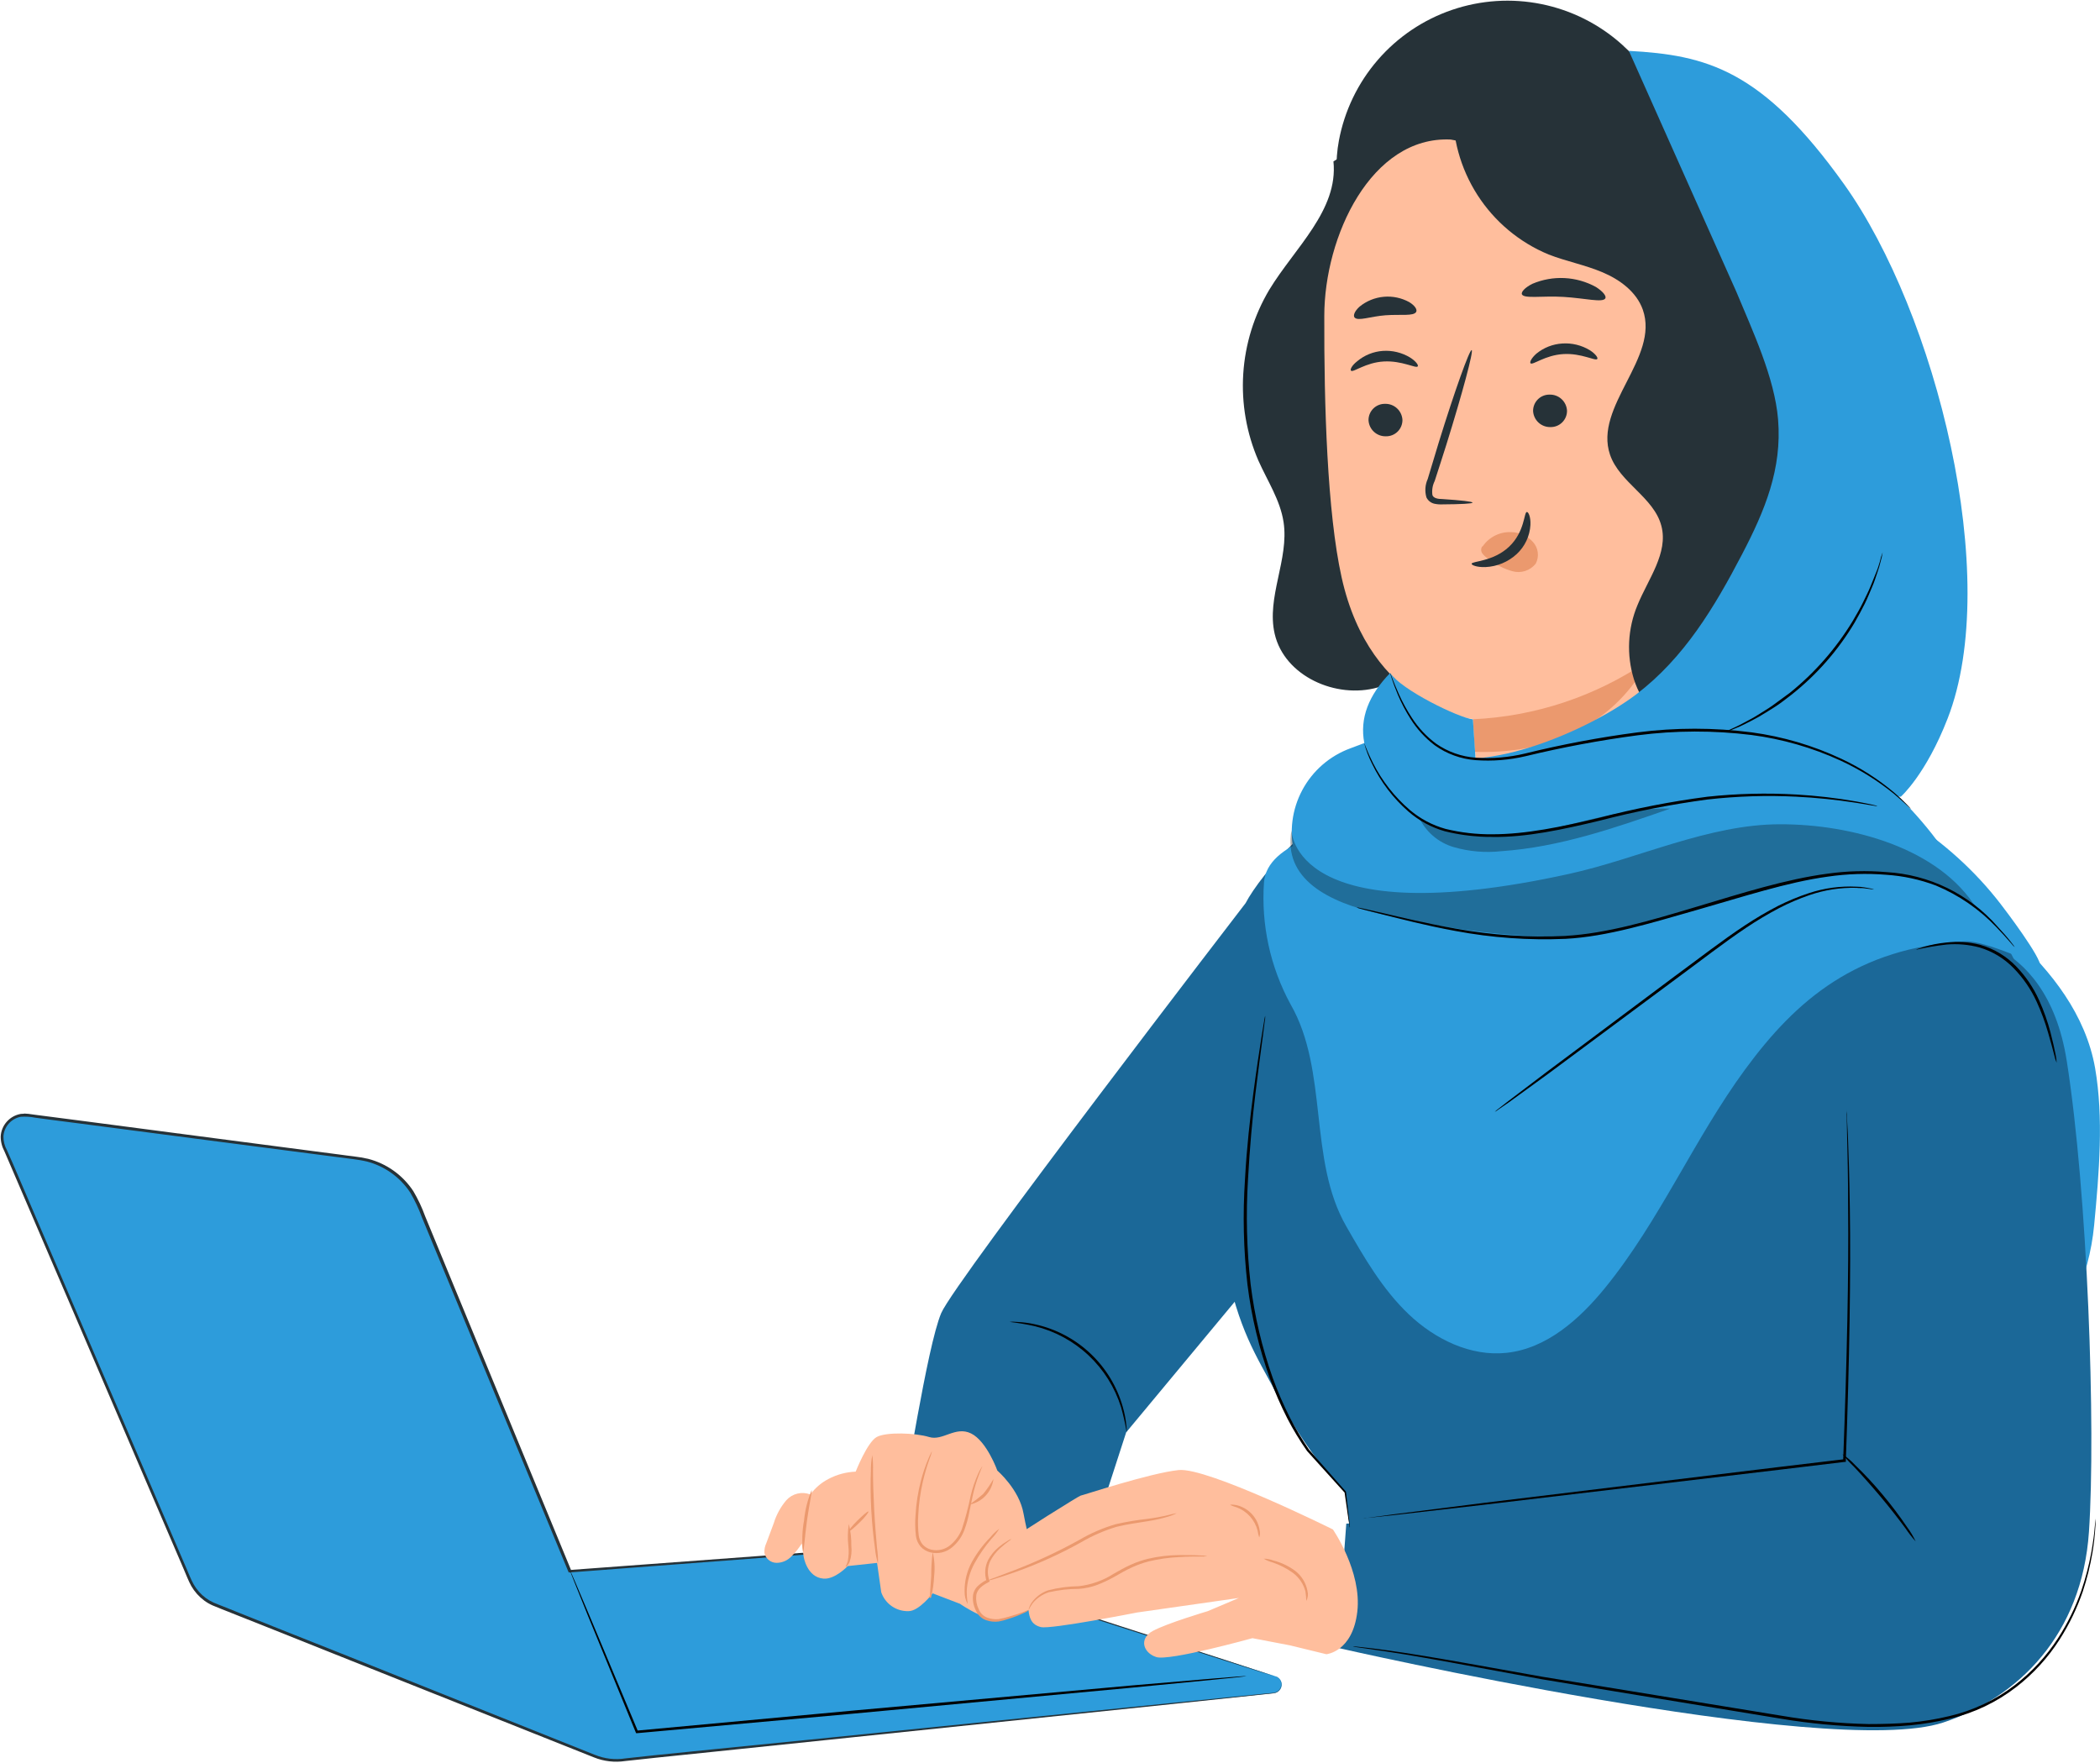 <svg width="2049" height="1720" viewBox="0 0 2049 1720" fill="none" xmlns="http://www.w3.org/2000/svg">
<path d="M1244.34 1635.67L856.923 1511.29C855.888 1510.97 854.804 1510.84 853.722 1510.91L555.75 1532.98C503.384 1406.06 437.775 1247.42 407.923 1174.97C402.949 1163.09 394.934 1152.73 384.686 1144.94C374.438 1137.14 362.317 1132.18 349.542 1130.55L26.85 1088.39C23.013 1087.93 19.121 1088.48 15.564 1089.99C12.006 1091.5 8.907 1093.92 6.578 1097C4.248 1100.08 2.769 1103.73 2.288 1107.56C1.808 1111.4 2.343 1115.29 3.84 1118.85L185.548 1542.58C187.953 1548.2 191.5 1553.26 195.965 1557.44C200.429 1561.62 205.713 1564.83 211.482 1566.86L580.581 1714.13C589.017 1717.5 598.157 1718.71 607.178 1717.67L630.795 1715.07C712.572 1706.52 1116.38 1665.41 1242.69 1652.17C1244.69 1652.06 1246.59 1651.25 1248.04 1649.86C1249.49 1648.48 1250.4 1646.62 1250.6 1644.63C1250.8 1642.63 1250.28 1640.63 1249.13 1638.99C1247.98 1637.35 1246.28 1636.17 1244.34 1635.67Z" fill="#2D9CDB"/>
<path d="M1244.34 1635.67C1245.63 1636.08 1246.81 1636.8 1247.76 1637.76C1248.72 1638.72 1249.44 1639.89 1249.86 1641.19C1250.36 1642.82 1250.37 1644.56 1249.89 1646.2C1249.41 1647.84 1248.46 1649.3 1247.15 1650.4C1245.41 1651.75 1243.28 1652.48 1241.08 1652.5L1233.8 1653.27L1143.14 1662.87L809.632 1697.58L699.272 1709.06L640.505 1715.13L610.321 1718.38C599.868 1720.01 589.169 1718.77 579.365 1714.8L332.49 1616.47L266.55 1590.14L232.945 1576.79L216.005 1570.06C213.191 1568.84 210.487 1567.85 207.452 1566.58C204.565 1565.3 201.826 1563.71 199.286 1561.84C194.175 1558.05 189.894 1553.27 186.705 1547.77C183.614 1542.25 181.628 1536.45 179.09 1530.77L164.357 1496.5C154.461 1473.55 144.51 1450.36 134.504 1426.92C94.388 1333.12 52.783 1236.44 10.239 1137.23L4.39 1123.6C1.917 1119.06 0.644 1113.97 0.693 1108.81C1.01 1103.55 3.079 1098.54 6.568 1094.6C10.058 1090.65 14.769 1087.98 19.951 1087.01C21.22 1086.74 22.544 1087.01 23.868 1086.63L27.676 1086.9L34.959 1087.9L49.472 1089.77L78.386 1093.52L192.498 1108.48L303.962 1123.05L331.552 1126.63C340.657 1128.01 349.761 1128.62 359.142 1130.77C377.267 1135.44 393.004 1146.69 403.286 1162.33C407.885 1170.12 411.746 1178.33 414.819 1186.83C418.203 1195.07 421.587 1203.28 424.972 1211.44L445.002 1260.06L484.07 1354.75C509.563 1416.66 534.118 1476.14 557.459 1532.76L556.245 1531.98L846.602 1510.52L854.658 1509.91C856.111 1509.9 857.553 1510.16 858.907 1510.69L862.715 1511.95L877.282 1516.81L906.638 1526.25L961.984 1544.4L1059.65 1575.91L1196.22 1620.05L1232.09 1631.81C1240.2 1634.45 1244.34 1635.89 1244.34 1635.89C1244.34 1635.89 1240.15 1634.67 1231.98 1632.14L1196 1620.77L1059.38 1576.96L961.652 1545.72L905.921 1527.85L876.565 1518.47L861.501 1513.66C859.133 1512.7 856.646 1512.05 854.107 1511.73L846.05 1512.34L555.748 1534.41H554.921L554.534 1533.58C531.138 1477.03 506.583 1417.71 480.979 1355.68L441.857 1261C435.235 1244.96 428.54 1228.75 421.771 1212.38C418.405 1204.22 414.984 1195.83 411.618 1187.77C408.59 1179.44 404.804 1171.41 400.306 1163.77C390.452 1148.75 375.367 1137.94 357.983 1133.42C349.375 1131.32 340.105 1130.66 331.055 1129.34L303.465 1125.75L191.947 1111.24L77.834 1096.34L48.865 1092.59L34.352 1090.65C29.706 1089.72 24.953 1089.42 20.227 1089.77C15.685 1090.63 11.559 1092.98 8.501 1096.45C5.444 1099.92 3.628 1104.31 3.341 1108.92C3.307 1113.65 4.505 1118.31 6.818 1122.44L12.832 1136.07L137.043 1425.82C147.085 1449.21 157.018 1472.41 166.84 1495.4C171.806 1506.88 176.662 1518.3 181.573 1529.67C184.056 1535.19 186.208 1541.25 189.077 1546.22C192.052 1551.39 196.074 1555.88 200.886 1559.41C203.273 1561.17 205.845 1562.67 208.556 1563.88C211.204 1565.04 214.074 1566.09 216.943 1567.24L233.883 1574.03L267.433 1587.44L333.649 1613.76L580.414 1712.37C589.841 1716.23 600.148 1717.43 610.211 1715.84L640.45 1712.59L699.216 1706.63L809.576 1695.59L1143.19 1661.77L1233.91 1652.66L1241.19 1652C1243.3 1652 1245.35 1651.32 1247.04 1650.07C1248.3 1649.03 1249.22 1647.64 1249.7 1646.09C1250.18 1644.53 1250.2 1642.86 1249.75 1641.3C1249.22 1639.35 1247.95 1637.69 1246.22 1636.66C1245 1635.94 1244.34 1635.72 1244.34 1635.67Z" fill="#263238"/>
<path d="M1216.25 1635.5L1214.32 1635.83L1208.53 1636.55L1186.46 1638.81L1104.46 1646.82L834.076 1672.03L621.523 1691.24H620.64L620.309 1690.41L573.24 1575.58L560.328 1543.46C558.893 1539.78 557.79 1536.97 557.017 1535.02C556.613 1534.05 556.263 1533.05 555.969 1532.04C555.969 1532.04 556.465 1532.98 557.348 1534.86L560.99 1543.19L574.509 1575.03C586.097 1602.62 602.651 1642.07 622.516 1689.52L621.302 1688.75L833.8 1669.05L1104.46 1644.66L1186.29 1637.71L1208.36 1635.94L1214.16 1635.56L1216.25 1635.5Z" fill="black"/>
<path d="M2044.23 1042.26C2025.74 937.422 1909.81 874.241 1871.52 839.367L1929.07 916.343C1958.53 1037.83 1969.68 1163.03 1962.18 1287.81C1961.4 1301.44 1962.89 1319.82 1972.61 1321.75C1976.11 1322.04 1979.6 1320.95 1982.32 1318.72C2016.31 1296.92 2038.38 1246.98 2043.29 1195.55C2048.2 1144.13 2052.62 1090.77 2044.23 1042.26Z" fill="#2D9CDB"/>
<path d="M1959.36 924.841C1953.84 914.301 1956.11 880.697 1926.25 915.791L1924.32 902.658L1739.86 760.846L1328.71 782.2C1289.26 784.683 1229.99 852.996 1215.21 881.524C1203.07 987.635 1200.64 1081.83 1200.64 1081.83C1200.64 1081.83 1186.51 1199.8 1200.64 1255.59C1214.76 1311.38 1231.48 1331.52 1253.33 1374.89C1269.32 1404.52 1289.26 1431.84 1312.6 1456.11L1331.8 1605.1L1761.32 1643.73L1957.93 1632.69C1957.93 1632.69 1940.33 1338.86 1940.33 1333.67C1940.33 1331.24 1964.88 1274.52 1991.26 1214.31C2036.06 1111.29 2010.79 1024.28 1959.36 924.841Z" fill="#1B6898"/>
<path d="M880.703 1459.26C882.855 1459.26 904.32 1314.19 918.391 1281.25C931.634 1250.18 1215.2 881.469 1215.2 881.469L1281.97 1096.67L1253.33 1211.78L1098.83 1397.68L1055.18 1532.43L880.703 1459.26Z" fill="#1B6898"/>
<path d="M2016.53 1035.09C1996.17 906.023 1895.63 911.651 1895.63 911.651L1795.7 1085.52V1445.08L1313.59 1486.79L1304.65 1607.86C1304.65 1607.86 1784.99 1717.67 1895.96 1680.86C1969.41 1656.53 2031.43 1595.11 2038.22 1494.74C2045 1394.37 2036.95 1164.21 2016.53 1035.09Z" fill="#1B6898"/>
<path d="M1099.33 1397.46C1097.92 1389.23 1096.08 1381.09 1093.81 1373.07C1087.76 1353.79 1076.84 1336.39 1062.11 1322.56C1047.38 1308.73 1029.34 1298.93 1009.71 1294.1C1001.55 1292.27 993.301 1290.87 984.992 1289.91C987.265 1289.64 989.562 1289.64 991.835 1289.91C998.02 1290.16 1004.17 1290.98 1010.21 1292.34C1030.34 1296.8 1048.9 1306.62 1063.91 1320.76C1078.92 1334.91 1089.82 1352.85 1095.46 1372.68C1097.2 1378.63 1098.38 1384.72 1098.99 1390.89C1099.38 1393.06 1099.49 1395.26 1099.33 1397.46Z" fill="black"/>
<path d="M1330.09 1481.83C1330.78 1481.64 1331.48 1481.51 1332.19 1481.44L1338.31 1480.56L1361.93 1477.41L1448.95 1466.38L1735.88 1431.5L1799.67 1423.89L1798.4 1425.27C1802.1 1327.49 1803.92 1241.3 1803.26 1179.55C1803.26 1148.7 1802.6 1123.93 1802.21 1106.88C1802.21 1098.49 1801.82 1091.92 1801.71 1087.34V1082.27C1801.71 1081.11 1801.71 1080.56 1801.71 1080.5C1801.77 1081.09 1801.77 1081.68 1801.71 1082.27C1801.71 1083.54 1801.71 1085.19 1802.04 1087.29C1802.04 1091.92 1802.6 1098.33 1802.98 1106.88C1803.7 1123.87 1804.47 1148.65 1804.91 1179.55C1805.91 1241.3 1804.58 1327.6 1801 1425.32V1426.54H1799.78L1735.99 1434.21L1448.78 1468.25L1361.71 1478.24L1337.98 1480.78L1331.8 1481.38L1330.09 1481.83Z" fill="black"/>
<path d="M2044.78 1481.83C2044.86 1482.56 2044.86 1483.3 2044.78 1484.03C2044.78 1485.58 2044.78 1487.73 2044.45 1490.43C2043.95 1498.66 2043.01 1506.86 2041.64 1514.99C2039.47 1527.89 2036.31 1540.6 2032.2 1553.01C2026.57 1569.4 2019.01 1585.07 2009.69 1599.69C1998.35 1617.49 1984.03 1633.2 1967.36 1646.15C1948.21 1661.02 1926.08 1671.58 1902.47 1677.11C1889.76 1680.16 1876.86 1682.32 1863.85 1683.56C1850.31 1684.78 1836.72 1685.29 1823.12 1685.11C1794.62 1684.53 1766.2 1681.88 1738.09 1677.16L1575.25 1650.4L1504.24 1638.59L1442.38 1627.17C1404.69 1620.11 1374.12 1614.75 1352.93 1611.55L1328.49 1607.97L1322.14 1607.08C1321.41 1607.02 1320.69 1606.87 1319.99 1606.64H1322.14L1328.55 1607.31C1334.06 1607.91 1342.45 1608.85 1353.1 1610.34C1374.34 1613.21 1404.97 1618.29 1442.77 1625.07L1504.51 1636.11L1575.59 1647.64L1738.42 1674.24C1766.44 1679.01 1794.77 1681.72 1823.18 1682.35C1836.97 1682.35 1850.44 1681.96 1863.63 1680.92C1876.49 1679.73 1889.25 1677.63 1901.81 1674.63C1925.12 1669.23 1946.98 1658.88 1965.93 1644.28C1982.44 1631.57 1996.66 1616.13 2007.98 1598.64C2017.31 1584.2 2024.92 1568.72 2030.66 1552.51C2034.87 1540.23 2038.17 1527.65 2040.53 1514.88C2042.35 1504.34 2043.46 1496.06 2043.84 1490.43L2044.51 1484.03C2044.55 1483.29 2044.64 1482.55 2044.78 1481.83Z" fill="black"/>
<path d="M1317.07 1490.71C1316.84 1489.97 1316.69 1489.22 1316.63 1488.45C1316.35 1486.74 1315.96 1484.47 1315.58 1481.72C1314.7 1475.54 1313.43 1466.93 1311.88 1456V1456.39L1275.35 1415.94C1268.23 1405.79 1261.8 1395.17 1256.09 1384.16C1249.72 1371.62 1244.08 1358.72 1239.21 1345.53C1228.44 1315.71 1221.04 1284.79 1217.14 1253.33C1213.28 1219.27 1212.49 1184.94 1214.76 1150.75C1216.47 1119.29 1219.73 1091.04 1222.82 1067.42C1225.91 1043.81 1228.84 1024.77 1230.93 1011.58L1233.42 996.463C1233.69 994.863 1233.91 993.593 1234.13 992.545C1234.17 992.089 1234.29 991.643 1234.46 991.221C1234.51 991.661 1234.51 992.105 1234.46 992.545C1234.46 993.649 1234.46 994.918 1234.02 996.518C1233.53 1000.27 1232.92 1005.35 1232.09 1011.75C1230.32 1024.94 1227.73 1044.03 1224.86 1067.7C1221.99 1091.37 1219.4 1119.51 1217.69 1150.97C1215.58 1184.99 1216.43 1219.12 1220.23 1252.99C1224.07 1284.26 1231.32 1315.01 1241.86 1344.7C1246.62 1357.76 1252.15 1370.53 1258.41 1382.94C1264 1393.89 1270.28 1404.47 1277.23 1414.62L1313.26 1455.56L1316.24 1481.33C1316.52 1484.14 1316.74 1486.41 1316.96 1488.12C1317.15 1488.97 1317.19 1489.85 1317.07 1490.71Z" fill="black"/>
<path d="M1869.14 1504.12C1865.5 1500.08 1862.17 1495.79 1859.15 1491.26C1853.14 1483.15 1844.7 1472.12 1834.82 1460.36C1824.94 1448.61 1815.62 1438.29 1808.72 1431.01C1804.76 1427.23 1801.07 1423.17 1797.68 1418.87C1802.17 1421.98 1806.32 1425.57 1810.04 1429.57C1819.53 1438.73 1828.5 1448.4 1836.92 1458.54C1845.39 1468.62 1853.33 1479.14 1860.7 1490.05C1863.98 1494.44 1866.81 1499.16 1869.14 1504.12Z" fill="black"/>
<path d="M998.678 1476.97C994.595 1453.41 973.13 1435.03 973.13 1435.03C973.13 1435.03 962.866 1406.34 947.526 1398.78C932.186 1391.22 919.936 1406.34 906.583 1402.26C893.229 1398.17 864.591 1397.13 855.376 1402.26C846.161 1407.39 834.904 1436.03 834.904 1436.03C825.614 1436.4 816.526 1438.85 808.307 1443.2C801.341 1446.8 795.313 1451.98 790.705 1458.32C786.705 1456.76 782.326 1456.46 778.148 1457.44C773.97 1458.43 770.19 1460.66 767.308 1463.84C761.71 1470.38 757.521 1478.01 755.003 1486.24L747.72 1505.78C746.317 1508.75 745.672 1512.03 745.843 1515.32C746.405 1518.03 747.869 1520.46 749.994 1522.22C752.119 1523.99 754.78 1524.98 757.542 1525.03C760.347 1525.05 763.123 1524.47 765.69 1523.34C768.257 1522.21 770.557 1520.55 772.44 1518.47C776.195 1514.76 779.51 1510.63 782.317 1506.16L784.138 1518.96C784.138 1518.96 787.173 1539.21 803.562 1540.43C814.874 1541.31 827.124 1528.18 827.124 1528.18L855.762 1525.09L859.845 1553.73C861.731 1559.25 865.338 1564.01 870.135 1567.33C874.933 1570.65 880.668 1572.34 886.497 1572.16C896.761 1572.16 910.004 1554.78 910.004 1554.78L936.656 1564.98C936.656 1564.98 967.336 1586.5 981.683 1579.33C985.695 1577.3 988.896 1573.96 990.762 1569.87C992.627 1565.78 993.045 1561.18 991.946 1556.82C998.072 1549.87 1002.91 1541.9 1006.24 1533.26C1010.1 1521.01 1002.98 1500.53 998.678 1476.97Z" fill="#FFBE9D"/>
<path d="M783.477 1514.05C782.31 1503.92 782.664 1493.67 784.526 1483.65C785.481 1473.51 787.974 1463.57 791.92 1454.18C792.692 1454.18 789.657 1467.59 787.34 1484.09C785.022 1500.59 784.526 1514.05 783.477 1514.05Z" fill="#EB996E"/>
<path d="M828.226 1487.12C829.966 1494.09 830.782 1501.25 830.654 1508.42C831.241 1513.61 830.714 1518.86 829.109 1523.82C827.509 1527.68 825.246 1529.34 825.081 1528.9C824.915 1528.45 826.239 1526.74 827.177 1523.38C828.123 1518.56 828.328 1513.63 827.784 1508.76C826.943 1501.56 827.092 1494.28 828.226 1487.12Z" fill="#EB996E"/>
<path d="M847.319 1474.93C847.87 1475.48 844.118 1480.45 838.876 1485.52C833.634 1490.6 828.999 1494.68 828.392 1494.13C827.785 1493.58 831.592 1488.61 836.834 1483.54C842.076 1478.46 846.767 1474.38 847.319 1474.93Z" fill="#EB996E"/>
<path d="M851.126 1419.86C851.745 1425.02 851.967 1430.22 851.788 1435.42C851.788 1445.08 852.175 1458.32 852.947 1472.94C853.72 1487.57 854.878 1500.81 855.706 1510.41C856.49 1515.56 856.822 1520.76 856.699 1525.97C855.175 1520.97 854.177 1515.83 853.72 1510.63C852.34 1501.08 850.905 1487.84 850.078 1473.11C849.25 1458.37 849.36 1445.08 849.747 1435.42C849.666 1430.2 850.128 1424.98 851.126 1419.86Z" fill="#EB996E"/>
<path d="M958.509 1430.84C958.509 1430.84 957.295 1433.6 955.364 1438.57C952.672 1445.6 950.532 1452.83 948.963 1460.2C947.969 1464.94 946.921 1470.07 945.762 1475.54C944.666 1481.52 943.041 1487.39 940.906 1493.08C938.524 1499.52 934.512 1505.22 929.263 1509.64C926.397 1512.12 922.982 1513.89 919.299 1514.81C915.616 1515.72 911.769 1515.74 908.074 1514.88C904.235 1514.01 900.762 1511.97 898.142 1509.03C895.724 1506.11 894.175 1502.58 893.672 1498.82C892.889 1492.12 892.759 1485.35 893.286 1478.63C893.911 1467.34 895.649 1456.14 898.473 1445.19C900.368 1437.81 902.803 1430.58 905.757 1423.56C906.805 1421.07 907.633 1419.2 908.295 1418.04C908.576 1417.37 908.948 1416.73 909.399 1416.16C908.711 1418.85 907.844 1421.48 906.805 1424.05C904.271 1431.15 902.152 1438.39 900.459 1445.74C897.95 1456.61 896.435 1467.7 895.935 1478.85C895.497 1485.36 895.663 1491.9 896.431 1498.38C896.881 1501.62 898.218 1504.68 900.294 1507.21C902.543 1509.68 905.486 1511.41 908.736 1512.18C912.012 1512.93 915.419 1512.9 918.68 1512.08C921.941 1511.27 924.962 1509.69 927.498 1507.48C932.42 1503.35 936.217 1498.03 938.534 1492.03C942.001 1481.41 944.857 1470.6 947.087 1459.64C948.818 1452.24 951.257 1445.01 954.37 1438.07C955.23 1436.17 956.206 1434.33 957.295 1432.55C957.957 1431.39 958.398 1430.78 958.509 1430.84Z" fill="#EB996E"/>
<path d="M969.324 1443.26C968.549 1449.37 965.848 1455.09 961.613 1459.57C957.378 1464.06 951.826 1467.08 945.762 1468.2C950.595 1465.01 955.187 1461.47 959.501 1457.6C963.128 1453.07 966.411 1448.28 969.324 1443.26Z" fill="#EB996E"/>
<path d="M910.061 1514.6C911.872 1522.26 912.338 1530.18 911.44 1538C911.147 1544.96 910.167 1551.87 908.516 1558.64V1559.02C908.309 1559.13 908.081 1559.19 907.848 1559.2C907.616 1559.2 907.385 1559.16 907.172 1559.06C906.96 1558.96 906.772 1558.82 906.623 1558.64C906.473 1558.47 906.366 1558.26 906.309 1558.03C906.309 1557.48 906.309 1557.26 906.309 1557.26C906.309 1557.26 906.309 1557.53 906.695 1557.75C907.081 1557.98 907.467 1558.2 907.633 1557.75L907.302 1558.2C907.302 1554.44 908.13 1546.61 908.626 1537.56C908.565 1529.88 909.044 1522.21 910.061 1514.6Z" fill="#EB996E"/>
<path d="M975.005 1491.76C972.878 1495.27 970.361 1498.53 967.5 1501.47C961.177 1508.83 955.63 1516.82 950.946 1525.31C946.289 1533.79 943.646 1543.23 943.221 1552.9C943.221 1560.35 944.49 1564.87 943.994 1564.98C942.059 1561.25 941.092 1557.1 941.18 1552.9C941.014 1542.78 943.507 1532.79 948.408 1523.93C953.27 1515.22 959.284 1507.2 966.287 1500.09C968.826 1496.96 971.756 1494.16 975.005 1491.76Z" fill="#EB996E"/>
<path d="M963.693 1542.64C961.967 1536.43 962.255 1529.84 964.516 1523.81C966.777 1517.78 970.894 1512.63 976.274 1509.09C995.532 1495.4 1053.2 1459.42 1054.41 1459.42C1055.62 1459.42 1122.11 1437.35 1150.09 1434.48C1178.07 1431.61 1300.51 1492.42 1300.51 1492.42C1300.51 1492.42 1328.93 1533.37 1324.35 1572.65C1319.77 1611.94 1294.17 1614.2 1294.17 1614.2L1258.63 1605.54L1221.99 1598.53C1221.99 1598.53 1140.93 1621.1 1128.18 1616.96C1115.44 1612.83 1111.02 1598.97 1124.82 1591.47C1138.61 1583.97 1178.29 1572.21 1178.29 1572.21L1208.8 1559.3L1109.48 1573.48C1109.48 1573.48 1025.49 1590.04 1015.67 1587.72C1005.85 1585.4 1004.36 1578.06 1003.53 1571.16C1003.53 1571.16 969.708 1587.72 959.665 1578.67C949.622 1569.62 945.208 1549.92 963.693 1542.64Z" fill="#FFBE9D"/>
<path d="M1178.07 1518.47C1175.61 1518.86 1173.11 1518.99 1170.62 1518.85C1165.87 1518.85 1158.98 1518.85 1150.48 1519.4C1140.57 1519.85 1130.72 1521.24 1121.07 1523.54C1115.38 1524.99 1109.84 1526.97 1104.51 1529.45C1099 1531.99 1093.48 1534.96 1087.96 1538.28C1082.33 1541.49 1076.46 1544.28 1070.41 1546.61C1064.75 1548.7 1058.83 1549.98 1052.81 1550.42C1042.9 1550.42 1033.01 1551.53 1023.34 1553.73C1017.03 1555.74 1011.46 1559.58 1007.34 1564.76C1005.95 1566.78 1004.71 1568.9 1003.64 1571.11C1003.64 1571.11 1003.64 1570.39 1003.98 1569.18C1004.55 1567.4 1005.36 1565.71 1006.4 1564.15C1010.38 1558.42 1016.08 1554.11 1022.68 1551.85C1032.45 1549.3 1042.49 1547.94 1052.59 1547.82C1064.6 1546.42 1076.15 1542.33 1086.36 1535.85C1091.88 1532.7 1097.4 1529.5 1103.24 1526.91C1108.69 1524.42 1114.36 1522.46 1120.18 1521.06C1130.01 1518.76 1140.06 1517.56 1150.15 1517.47C1158.76 1517.47 1165.65 1517.47 1170.45 1517.8C1173.01 1517.79 1175.56 1518.01 1178.07 1518.47Z" fill="#EB996E"/>
<path d="M1148.05 1476.58C1147.48 1476.96 1146.87 1477.28 1146.23 1477.52C1145.07 1478.07 1143.25 1478.79 1140.71 1479.62C1133.94 1481.71 1127.02 1483.29 1120.02 1484.36C1111.24 1485.91 1100.65 1487.07 1089.39 1489.88C1077.26 1493.55 1065.61 1498.64 1054.68 1505.06C1034.32 1516.39 1013.06 1526.02 991.117 1533.86C982.73 1536.84 975.832 1539.05 971.032 1540.48C968.598 1541.36 966.085 1542.01 963.527 1542.41C965.815 1541.19 968.217 1540.19 970.701 1539.43L990.4 1531.93C1012.02 1523.59 1033.04 1513.77 1053.31 1502.52C1064.44 1496 1076.34 1490.88 1088.73 1487.29C1098.96 1484.98 1109.32 1483.25 1119.74 1482.1C1126.69 1481.22 1133.58 1479.95 1140.38 1478.29C1142.9 1477.58 1145.46 1477.01 1148.05 1476.58Z" fill="#EB996E"/>
<path d="M1228.67 1500.26C1227.94 1498.1 1227.4 1495.89 1227.07 1493.64C1225.75 1488.48 1223.2 1483.71 1219.65 1479.74C1216.1 1475.77 1211.64 1472.72 1206.65 1470.85C1204.46 1470.26 1202.31 1469.48 1200.25 1468.53C1200.25 1468.2 1203.01 1467.87 1207.31 1468.92C1212.9 1470.42 1217.94 1473.51 1221.83 1477.8C1225.68 1482.12 1228.19 1487.47 1229.05 1493.19C1229.63 1495.54 1229.5 1497.99 1228.67 1500.26Z" fill="#EB996E"/>
<path d="M1274.58 1562.22C1274.48 1559.12 1274.2 1556.03 1273.75 1552.95C1271.87 1545.78 1267.63 1539.44 1261.72 1534.96C1255.64 1530.55 1248.92 1527.07 1241.8 1524.65C1238.7 1523.83 1235.73 1522.58 1232.97 1520.95C1236.2 1520.99 1239.39 1521.59 1242.41 1522.72C1250.02 1524.67 1257.2 1528.06 1263.54 1532.7C1269.98 1537.56 1274.34 1544.68 1275.74 1552.62C1276.54 1555.86 1276.13 1559.27 1274.58 1562.22Z" fill="#EB996E"/>
<path d="M1003.87 1571.05C1002.46 1572.3 1000.83 1573.28 999.065 1573.92C994.455 1576.1 989.698 1577.94 984.828 1579.44C981.476 1580.61 978.046 1581.55 974.565 1582.26C970.366 1582.81 966.096 1582.37 962.094 1580.99C959.835 1580.16 957.773 1578.87 956.044 1577.19C954.314 1575.52 952.954 1573.51 952.052 1571.27C949.769 1566.74 948.849 1561.64 949.403 1556.6C949.977 1552.79 951.943 1549.33 954.921 1546.88C957.459 1544.65 960.301 1542.8 963.364 1541.37L962.646 1543.02C960.4 1536.18 960.915 1528.74 964.081 1522.27C966.708 1517.43 970.25 1513.14 974.51 1509.64C977.242 1507.36 980.158 1505.31 983.228 1503.51C984.283 1502.75 985.458 1502.17 986.705 1501.8C986.98 1502.19 982.235 1504.95 975.669 1510.91C971.792 1514.45 968.578 1518.65 966.178 1523.32C963.457 1529.28 963.141 1536.06 965.295 1542.25L965.626 1543.3L964.578 1543.85C959.391 1546.55 953.155 1550.53 952.548 1557.04C952.087 1561.53 952.89 1566.06 954.866 1570.12C955.597 1572.02 956.722 1573.76 958.167 1575.2C959.612 1576.65 961.345 1577.77 963.253 1578.5C966.78 1579.8 970.55 1580.29 974.289 1579.94C977.677 1579.33 981.029 1578.54 984.332 1577.56C990.457 1575.85 995.368 1574.14 998.679 1572.93C1000.34 1572.12 1002.08 1571.49 1003.87 1571.05Z" fill="#EB996E"/>
<path d="M1431.4 454.816C1419.43 335.297 1394.1 216.329 1399.34 96.147L1301.06 157.507C1305.98 205.072 1263.21 241.932 1238.44 282.765C1223.61 307.711 1214.91 335.818 1213.06 364.778C1211.21 393.738 1216.26 422.723 1227.79 449.354C1236.61 469.219 1249.14 487.98 1252.4 509.5C1257.91 545.808 1235.46 582.724 1243.73 618.536C1253.22 659.755 1303.66 682.379 1344.33 670.791C1384.99 659.203 1414.13 621.129 1426.1 580.792C1438.08 540.456 1435.59 496.919 1431.4 454.816Z" fill="#263238"/>
<path d="M1306.36 137.311C1311.8 108.148 1324.89 80.955 1344.3 58.519C1363.71 36.083 1388.73 19.211 1416.81 9.631C1444.88 0.052 1475 -1.891 1504.07 4.004C1533.15 9.898 1560.13 23.416 1582.26 43.174C1600.19 59.231 1614.87 79.262 1635.62 91.457C1659.07 105.196 1662.11 100.561 1687.93 108.893C1713.76 117.226 1764.36 184.655 1765.18 211.804L1785.27 329.889C1785.93 357.755 1751.17 375.689 1724.24 368.515C1697.31 361.342 1678.33 337.559 1662.88 314.273C1647.43 290.987 1632.75 265.77 1608.97 251.147C1569.51 226.923 1518.86 239.284 1474.16 251.147C1429.47 263.011 1377.54 273.219 1340.35 245.629C1308.57 221.626 1299.08 176.378 1306.36 137.311Z" fill="#263238"/>
<path d="M1292.13 308.368C1292.13 230.675 1337.87 132.62 1415.45 136.151L1659.9 182.503C1671.28 183.006 1682.05 187.767 1690.09 195.841C1698.12 203.915 1702.83 214.714 1703.27 226.095L1712.49 808.244H1714.14C1714.14 808.244 1629.22 1021.79 1466.99 981.73C1434.82 973.784 1458.6 893.718 1450.11 858.623L1448.51 858.954C1448.17 854.705 1447.9 850.788 1447.57 846.759C1442.82 820.497 1440.84 793.81 1441.66 767.135C1438.3 720.287 1437.14 700.919 1437.14 701.526C1437.14 702.133 1337.26 691.042 1309.01 563.3C1294.99 500.064 1291.85 394.725 1292.13 308.368Z" fill="#FFBE9D"/>
<path d="M1335.28 410.011C1335.49 414.324 1337.38 418.382 1340.55 421.32C1343.71 424.258 1347.9 425.843 1352.22 425.737C1354.33 425.781 1356.44 425.401 1358.41 424.618C1360.37 423.835 1362.16 422.665 1363.67 421.179C1365.18 419.692 1366.37 417.918 1367.18 415.962C1367.99 414.006 1368.4 411.907 1368.39 409.79C1368.17 405.477 1366.28 401.419 1363.11 398.481C1359.95 395.543 1355.76 393.957 1351.45 394.064C1349.33 394.019 1347.22 394.4 1345.26 395.183C1343.29 395.966 1341.5 397.135 1339.99 398.622C1338.49 400.109 1337.29 401.883 1336.48 403.839C1335.67 405.795 1335.26 407.893 1335.28 410.011Z" fill="#263238"/>
<path d="M1318.23 361.727C1320.38 363.769 1332.35 353.726 1350.18 352.733C1368 351.74 1381.57 359.796 1383.28 357.534C1384.22 356.485 1381.85 352.733 1375.94 348.925C1367.91 344.037 1358.56 341.762 1349.18 342.414C1340.01 343.07 1331.28 346.604 1324.24 352.512C1318.72 356.816 1317.12 360.844 1318.23 361.727Z" fill="#263238"/>
<path d="M1495.85 401.016C1496.07 405.328 1497.96 409.387 1501.12 412.325C1504.29 415.263 1508.48 416.848 1512.79 416.742C1514.91 416.786 1517.01 416.406 1518.98 415.623C1520.95 414.84 1522.74 413.67 1524.24 412.184C1525.75 410.697 1526.95 408.923 1527.76 406.967C1528.57 405.011 1528.98 402.912 1528.96 400.795C1528.75 396.452 1526.83 392.369 1523.63 389.426C1520.43 386.484 1516.2 384.918 1511.85 385.068C1509.75 385.046 1507.66 385.443 1505.72 386.236C1503.77 387.029 1502 388.202 1500.51 389.687C1499.02 391.171 1497.84 392.938 1497.04 394.883C1496.24 396.828 1495.84 398.913 1495.85 401.016Z" fill="#263238"/>
<path d="M1493.42 354.554C1495.58 356.541 1507.55 346.553 1525.37 345.505C1543.2 344.456 1556.77 352.623 1558.48 350.305C1559.36 349.257 1557.1 345.505 1551.14 341.697C1543.1 336.832 1533.76 334.559 1524.38 335.186C1515.13 335.744 1506.29 339.199 1499.11 345.063C1493.98 349.588 1492.32 353.616 1493.42 354.554Z" fill="#263238"/>
<path d="M1436.75 490.464C1436.75 489.416 1425.72 488.202 1407.51 486.988C1402.93 486.988 1398.57 486.105 1397.63 483.07C1396.96 478.39 1397.73 473.618 1399.84 469.385C1403.48 458.349 1407.23 446.375 1411.2 434.015C1426.93 383.58 1437.97 342.25 1435.92 341.643C1433.88 341.037 1419.37 381.373 1403.81 431.752L1393.05 467.399C1390.5 473.034 1390.05 479.394 1391.78 485.332C1392.53 486.907 1393.63 488.289 1395 489.37C1396.37 490.451 1397.97 491.203 1399.67 491.568C1402.23 492.101 1404.84 492.305 1407.45 492.174C1425.55 492.064 1436.75 491.457 1436.75 490.464Z" fill="#263238"/>
<path d="M1437.14 701.858C1497.92 699.103 1556.76 679.543 1607.09 645.354C1607.09 645.354 1568.91 737.78 1439.12 733.642L1437.14 701.858Z" fill="#EB996E"/>
<path d="M1446.85 532.897C1449.97 528.424 1454.19 524.824 1459.09 522.439C1464 520.053 1469.43 518.962 1474.88 519.267C1478.83 519.365 1482.71 520.266 1486.3 521.917C1489.89 523.568 1493.1 525.934 1495.74 528.868C1498.3 531.69 1499.93 535.23 1500.42 539.01C1500.9 542.79 1500.21 546.627 1498.44 550.002C1495.78 553.371 1492.18 555.868 1488.09 557.176C1484 558.483 1479.61 558.541 1475.49 557.341C1466.89 554.874 1458.88 550.709 1451.93 545.091C1449.79 543.806 1447.91 542.12 1446.41 540.125C1445.7 539.184 1445.28 538.052 1445.21 536.873C1445.14 535.694 1445.42 534.521 1446.02 533.503" fill="#EB996E"/>
<path d="M1489.78 499.623C1486.86 499.623 1487.96 518.936 1472.29 533.614C1456.62 548.291 1435.87 547.464 1435.87 550.168C1435.87 551.382 1440.67 553.644 1449.39 553.368C1460.72 552.855 1471.51 548.361 1479.85 540.677C1487.85 533.29 1492.66 523.077 1493.26 512.204C1493.64 504.092 1491.16 499.402 1489.78 499.623Z" fill="#263238"/>
<path d="M1484.87 287.07C1486.91 291.815 1504.57 288.449 1525.59 289.718C1546.62 290.988 1563.89 295.623 1566.37 291.098C1567.47 288.946 1564.27 284.587 1557.21 280.062C1547.77 274.862 1537.27 271.881 1526.5 271.345C1515.74 270.81 1504.99 272.734 1495.08 276.972C1487.63 280.779 1484.26 284.807 1484.87 287.07Z" fill="#263238"/>
<path d="M1321.65 309.803C1325.01 313.666 1337.04 308.755 1351.77 307.651C1366.51 306.548 1379.36 308.755 1381.79 304.341C1382.95 302.189 1380.74 298.271 1375 294.794C1367.41 290.624 1358.74 288.817 1350.11 289.603C1341.48 290.39 1333.28 293.734 1326.56 299.209C1321.59 303.678 1320.16 307.927 1321.65 309.803Z" fill="#263238"/>
<path d="M1417.66 102.934L1427.7 88.256C1502.74 92.144 1576.9 106.215 1648.15 130.082C1676.62 139.628 1705.53 151.382 1725.95 173.399C1754.09 203.637 1760.99 247.34 1766.51 288.283C1787.59 444.057 1807.01 604.686 1767.06 756.762C1754.04 738.442 1730.31 731.324 1708.02 728.399C1685.72 725.474 1662.49 725.585 1641.8 716.591C1630.56 711.445 1620.53 704.005 1612.33 694.749C1604.14 685.493 1597.98 674.625 1594.24 662.845C1586.86 639.071 1588.1 613.462 1597.71 590.504C1608.14 564.956 1627.95 539.683 1621.05 513.252C1613.82 485.276 1580.33 471.095 1570.95 443.781C1554.78 396.546 1619.51 349.202 1602.9 302.134C1596.72 284.752 1580.5 272.833 1563.5 265.66C1546.5 258.486 1528.18 255.01 1511.02 248.333C1482.49 236.512 1458.25 216.248 1441.56 190.259C1424.88 164.27 1416.53 133.799 1417.66 102.934Z" fill="#263238"/>
<path d="M1799.4 179.911C1719.16 67.454 1664.81 53.825 1589.33 49.631L1694.17 284.698C1709.89 322.551 1731.52 368.461 1734.89 409.239C1738.86 457.632 1722.09 498.134 1699.63 541.119C1672.7 592.768 1643.13 641.988 1596.83 677.303C1550.53 712.618 1447.46 757.038 1393.93 734.139L1468.59 775.91L1646.93 776.572L1854.69 777.4C1854.69 777.4 1878.97 756.1 1900.32 701.141C1953.9 563.467 1888.9 305.335 1799.4 179.911Z" fill="#2D9CDB"/>
<path d="M1947.33 912.37C1947.33 912.37 1902.64 820.661 1844.31 770.226C1785.99 719.791 1750.18 720.288 1666.96 727.351C1583.75 734.414 1467.32 747.547 1439.73 740.539L1437.14 701.913C1423.45 700.534 1367.34 673.22 1356.41 656.721C1335.55 678.075 1326.45 700.865 1331.19 725.089L1317.56 730.221C1297.46 737.577 1280.76 752.078 1270.67 770.957C1260.57 789.837 1257.78 811.773 1262.83 832.579C1268.01 852.444 1280.54 864.639 1305.7 868.998C1405.58 886.27 1672.59 814.094 1752.99 813.818C1833.39 813.542 1947.33 912.37 1947.33 912.37Z" fill="#2D9CDB"/>
<path d="M1296.65 867.949C1298.99 867.88 1301.34 868.009 1303.66 868.335C1308.18 868.777 1314.69 869.494 1323.47 870.101C1347.81 871.998 1372.24 872.403 1396.63 871.315C1432.77 869.455 1468.69 864.582 1504.01 856.747C1523.99 852.388 1544.79 847.091 1566.15 840.911L1632.03 820.549C1677.22 806.809 1722.53 797.429 1763.97 801.512C1800.48 804.851 1835.81 816.152 1867.49 834.62C1888.75 847.081 1907.97 862.732 1924.49 881.026C1928.97 885.969 1933.17 891.165 1937.07 896.587C1938.51 898.325 1939.82 900.17 1940.99 902.105C1939.24 900.561 1937.69 898.821 1936.35 896.918C1933.54 893.332 1929.07 888.31 1923.16 882.02C1881.05 837.914 1824.33 810.649 1763.58 805.32C1722.97 801.567 1678.38 810.838 1633.36 824.522C1610.79 831.309 1588.88 838.538 1567.42 844.773C1545.95 851.009 1525.04 856.195 1504.9 860.444C1469.32 868.165 1433.13 872.744 1396.75 874.129C1372.23 874.949 1347.69 874.045 1323.3 871.425C1314.69 870.542 1308.02 869.549 1303.55 868.832C1301.23 868.736 1298.92 868.441 1296.65 867.949Z" fill="#263238"/>
<path d="M1952.13 882.24C1851.38 751.243 1658.19 701.195 1506.45 766.748L1346.42 800.684C1304.21 807.968 1236.5 821.708 1233.3 860.83C1230.38 902.264 1239.4 943.666 1259.29 980.129C1296.49 1044.91 1276.29 1131.71 1313.48 1196.49C1331.03 1227.12 1348.96 1258.18 1374.56 1282.52C1400.17 1306.85 1434.93 1323.9 1470.03 1320.09C1509.09 1315.9 1541.1 1287.37 1565.93 1256.91C1619.4 1191.3 1652.78 1111.62 1702.83 1043.42C1752.88 975.218 1811.92 925.004 1917.09 918.548C1936.19 917.334 1990.65 942.773 1990.65 942.773C1992.19 935.047 1956.93 888.365 1952.13 882.24Z" fill="#2D9CDB"/>
<g opacity="0.3">
<path d="M1736.77 804.327C1667.19 804.327 1598.82 837.766 1531.39 852.665C1260.12 912.37 1260.12 810.066 1260.12 810.066C1251.63 858.128 1296.76 880.2 1344.27 891.236C1434.99 912.204 1531.88 923.461 1597.33 902.547C1650.08 885.993 1705.15 873.688 1758.4 858.403C1811.65 843.119 1888.35 848.968 1928.68 886.821C1892.6 827.503 1806.35 804.162 1736.77 804.327Z" fill="black"/>
</g>
<g opacity="0.3">
<path d="M1384.22 796.989C1387.46 804.094 1392.19 810.418 1398.1 815.531C1404 820.644 1410.94 824.426 1418.43 826.621C1433.46 830.951 1449.18 832.301 1464.73 830.594C1521.45 826.731 1575.97 807.804 1629.66 789.043C1586.73 787.553 1545.18 802.507 1503.08 811.115C1460.97 819.723 1413.52 820.275 1379.31 794.561" fill="black"/>
</g>
<path d="M1965.76 924.234C1965.76 924.234 1965.26 923.848 1964.49 923.02L1961.13 919.157C1958.2 915.681 1953.73 910.825 1947.83 904.645C1931.21 887.165 1911.11 873.35 1888.84 864.087C1873.3 858.223 1856.97 854.69 1840.39 853.603C1821.38 852.062 1802.26 852.673 1783.39 855.424C1743.33 860.942 1701.01 875.013 1656.09 887.815C1611.17 900.617 1568.3 913.97 1527.52 916.122C1491.57 917.672 1455.56 915.099 1420.2 908.452C1390.07 902.934 1366.07 896.533 1349.46 892.395L1330.36 887.539L1325.45 886.215L1323.74 885.663C1324.33 885.576 1324.92 885.576 1325.51 885.663L1330.53 886.711L1349.73 891.071C1366.29 894.878 1390.45 900.893 1420.58 906.19C1455.8 912.549 1491.61 914.918 1527.36 913.253C1567.69 910.99 1610.62 898.244 1655.32 884.835C1700.01 871.426 1742.61 857.907 1783.01 852.555C1802.09 849.863 1821.41 849.344 1840.61 851.01C1861.2 852.193 1881.35 857.457 1899.89 866.493C1918.43 875.53 1934.99 888.161 1948.6 903.652C1954.45 909.997 1958.81 914.963 1961.57 918.55L1964.71 922.578L1965.76 924.234Z" fill="black"/>
<path d="M1864.45 789.264C1864.04 788.99 1863.65 788.676 1863.29 788.326L1860.09 785.401C1857.39 782.752 1853.14 779.055 1847.62 774.365C1831.73 761.521 1814.31 750.697 1795.75 742.14C1768.22 729.523 1738.94 721.115 1708.9 717.198C1672.08 712.628 1634.84 712.721 1598.04 717.474C1561.22 722.343 1524.67 729.158 1488.57 737.891C1472.61 741.639 1456.19 742.941 1439.84 741.754C1425.47 740.679 1411.67 735.678 1399.95 727.297C1390.54 720.152 1382.5 711.366 1376.22 701.362C1371.48 693.896 1367.36 686.053 1363.91 677.91C1361.1 671.234 1359.22 665.881 1358.01 662.239L1356.74 658.101C1356.56 657.642 1356.45 657.158 1356.41 656.666C1356.41 656.666 1356.69 657.107 1357.02 657.99C1357.35 658.873 1357.96 660.418 1358.56 662.074C1359.94 665.605 1361.98 670.847 1364.96 677.469C1368.57 685.458 1372.79 693.152 1377.6 700.479C1383.89 710.206 1391.87 718.728 1401.16 725.641C1412.66 733.672 1426.13 738.422 1440.12 739.381C1456.2 740.425 1472.34 739.048 1488.01 735.298C1524.17 726.382 1560.79 719.493 1597.71 714.66C1634.75 709.881 1672.25 709.881 1709.29 714.66C1739.54 718.764 1769 727.453 1796.64 740.429C1815.25 749.152 1832.63 760.284 1848.34 773.537C1852.6 777.152 1856.67 780.983 1860.53 785.015L1863.51 788.105C1864.18 788.877 1864.51 789.208 1864.45 789.264Z" fill="black"/>
<path d="M1831.9 786.558H1830.52L1826.43 785.896L1810.71 783.303C1791.43 780.335 1772.02 778.365 1752.55 777.399C1723.64 775.976 1694.67 776.899 1665.91 780.158C1630.74 784.879 1595.87 791.715 1561.51 800.629C1524.87 809.458 1489.23 817.183 1456.18 816.687C1440.57 816.785 1425.02 814.932 1409.88 811.169C1396.68 807.435 1384.46 800.82 1374.12 791.8C1359.28 778.833 1347.23 762.99 1338.7 745.229C1335.45 738.799 1332.88 732.049 1331.03 725.088C1331.29 725.479 1331.49 725.907 1331.63 726.357L1333.12 730.22C1334.5 733.641 1336.6 738.552 1339.69 744.677C1348.51 762.063 1360.66 777.548 1375.45 790.255C1385.63 798.935 1397.59 805.282 1410.49 808.851C1425.44 812.489 1440.79 814.249 1456.18 814.093C1488.84 814.093 1524.21 806.754 1561.02 797.87C1595.51 788.887 1630.52 782.068 1665.86 777.454C1694.76 774.342 1723.86 773.622 1752.88 775.302C1772.42 776.437 1791.87 778.703 1811.15 782.089C1817.99 783.358 1823.23 784.407 1826.82 785.234L1830.85 786.172C1831.51 786.338 1831.9 786.503 1831.9 786.558Z" fill="black"/>
<path d="M1836.97 538.91C1836.48 542.043 1835.78 545.14 1834.88 548.18C1834.02 551.807 1832.95 555.381 1831.68 558.885C1830.24 563.024 1828.86 567.769 1826.65 572.791C1824.45 577.812 1822.3 583.44 1819.37 589.345C1816.45 595.249 1813.19 601.153 1809.6 607.499C1793.49 634.621 1772.52 658.545 1747.75 678.074C1741.95 682.489 1736.71 686.737 1731.19 690.159C1725.68 693.58 1720.71 696.835 1715.91 699.539C1711.11 702.243 1706.69 704.45 1702.83 706.381C1699.52 708.113 1696.11 709.643 1692.62 710.961C1689.75 712.285 1686.78 713.392 1683.74 714.272C1686.43 712.611 1689.25 711.172 1692.18 709.968C1694.94 708.699 1698.31 707.099 1702.11 704.947C1705.92 702.795 1710.34 700.753 1714.91 697.773C1719.49 694.794 1724.68 691.924 1729.87 688.172C1735.06 684.42 1740.52 680.392 1746.42 676.032C1770.73 656.422 1791.45 632.749 1807.67 606.064C1811.26 599.829 1814.79 593.98 1817.55 588.241C1820.31 582.502 1823.07 577.205 1825.11 572.128C1827.15 567.052 1828.92 562.527 1830.63 558.499C1832.34 554.471 1833.33 550.884 1834.21 548.015C1834.87 544.907 1835.8 541.861 1836.97 538.91Z" fill="black"/>
<path d="M1828.64 867.839C1827.14 867.838 1825.65 867.708 1824.17 867.453L1818.65 866.736C1816.56 866.46 1814.07 866.735 1811.37 866.349C1795.76 865.975 1780.22 868.385 1765.46 873.467C1755.28 876.962 1745.38 881.203 1735.83 886.159C1724.89 891.923 1714.26 898.259 1703.99 905.141C1682.25 919.653 1659.51 937.421 1635.12 955.355L1510.64 1047.78L1472.62 1075.37L1462.19 1082.54C1461.03 1083.49 1459.77 1084.3 1458.44 1084.97C1459.49 1083.94 1460.61 1082.98 1461.8 1082.1L1471.9 1074.27L1509.37 1045.85L1633.52 953.037C1657.91 935.159 1680.65 917.391 1702.66 902.934C1713.04 896.053 1723.78 889.735 1734.83 884.007C1744.55 879.111 1754.63 874.943 1764.96 871.536C1779.96 866.568 1795.75 864.435 1811.53 865.246C1814.29 865.246 1816.78 865.522 1818.87 865.853L1824.39 866.846C1825.83 867.051 1827.26 867.383 1828.64 867.839Z" fill="black"/>
<path d="M2006.7 1037.02C2005.63 1034.52 2004.82 1031.91 2004.28 1029.24C2002.95 1024.22 2001.08 1016.88 1998.43 1007.94C1995.45 997.457 1991.67 987.218 1987.12 977.316C1981.58 965.265 1974.03 954.253 1964.77 944.759C1955.56 935.232 1944.04 928.255 1931.33 924.508C1920.87 921.706 1910 920.754 1899.21 921.694C1889.23 922.815 1879.32 924.51 1869.53 926.771C1870.12 926.376 1870.77 926.078 1871.46 925.888C1872.78 925.391 1874.71 924.729 1876.98 924.012C1884.18 921.874 1891.57 920.433 1899.05 919.708C1910.13 918.414 1921.35 919.182 1932.16 921.97C1945.37 925.709 1957.36 932.866 1966.92 942.718C1976.42 952.448 1984.12 963.789 1989.65 976.212C1994.18 986.286 1997.87 996.713 2000.69 1007.39C2003.06 1016.44 2004.66 1023.94 2005.66 1029.02C2006.24 1031.65 2006.59 1034.33 2006.7 1037.02Z" fill="black"/>
</svg>
